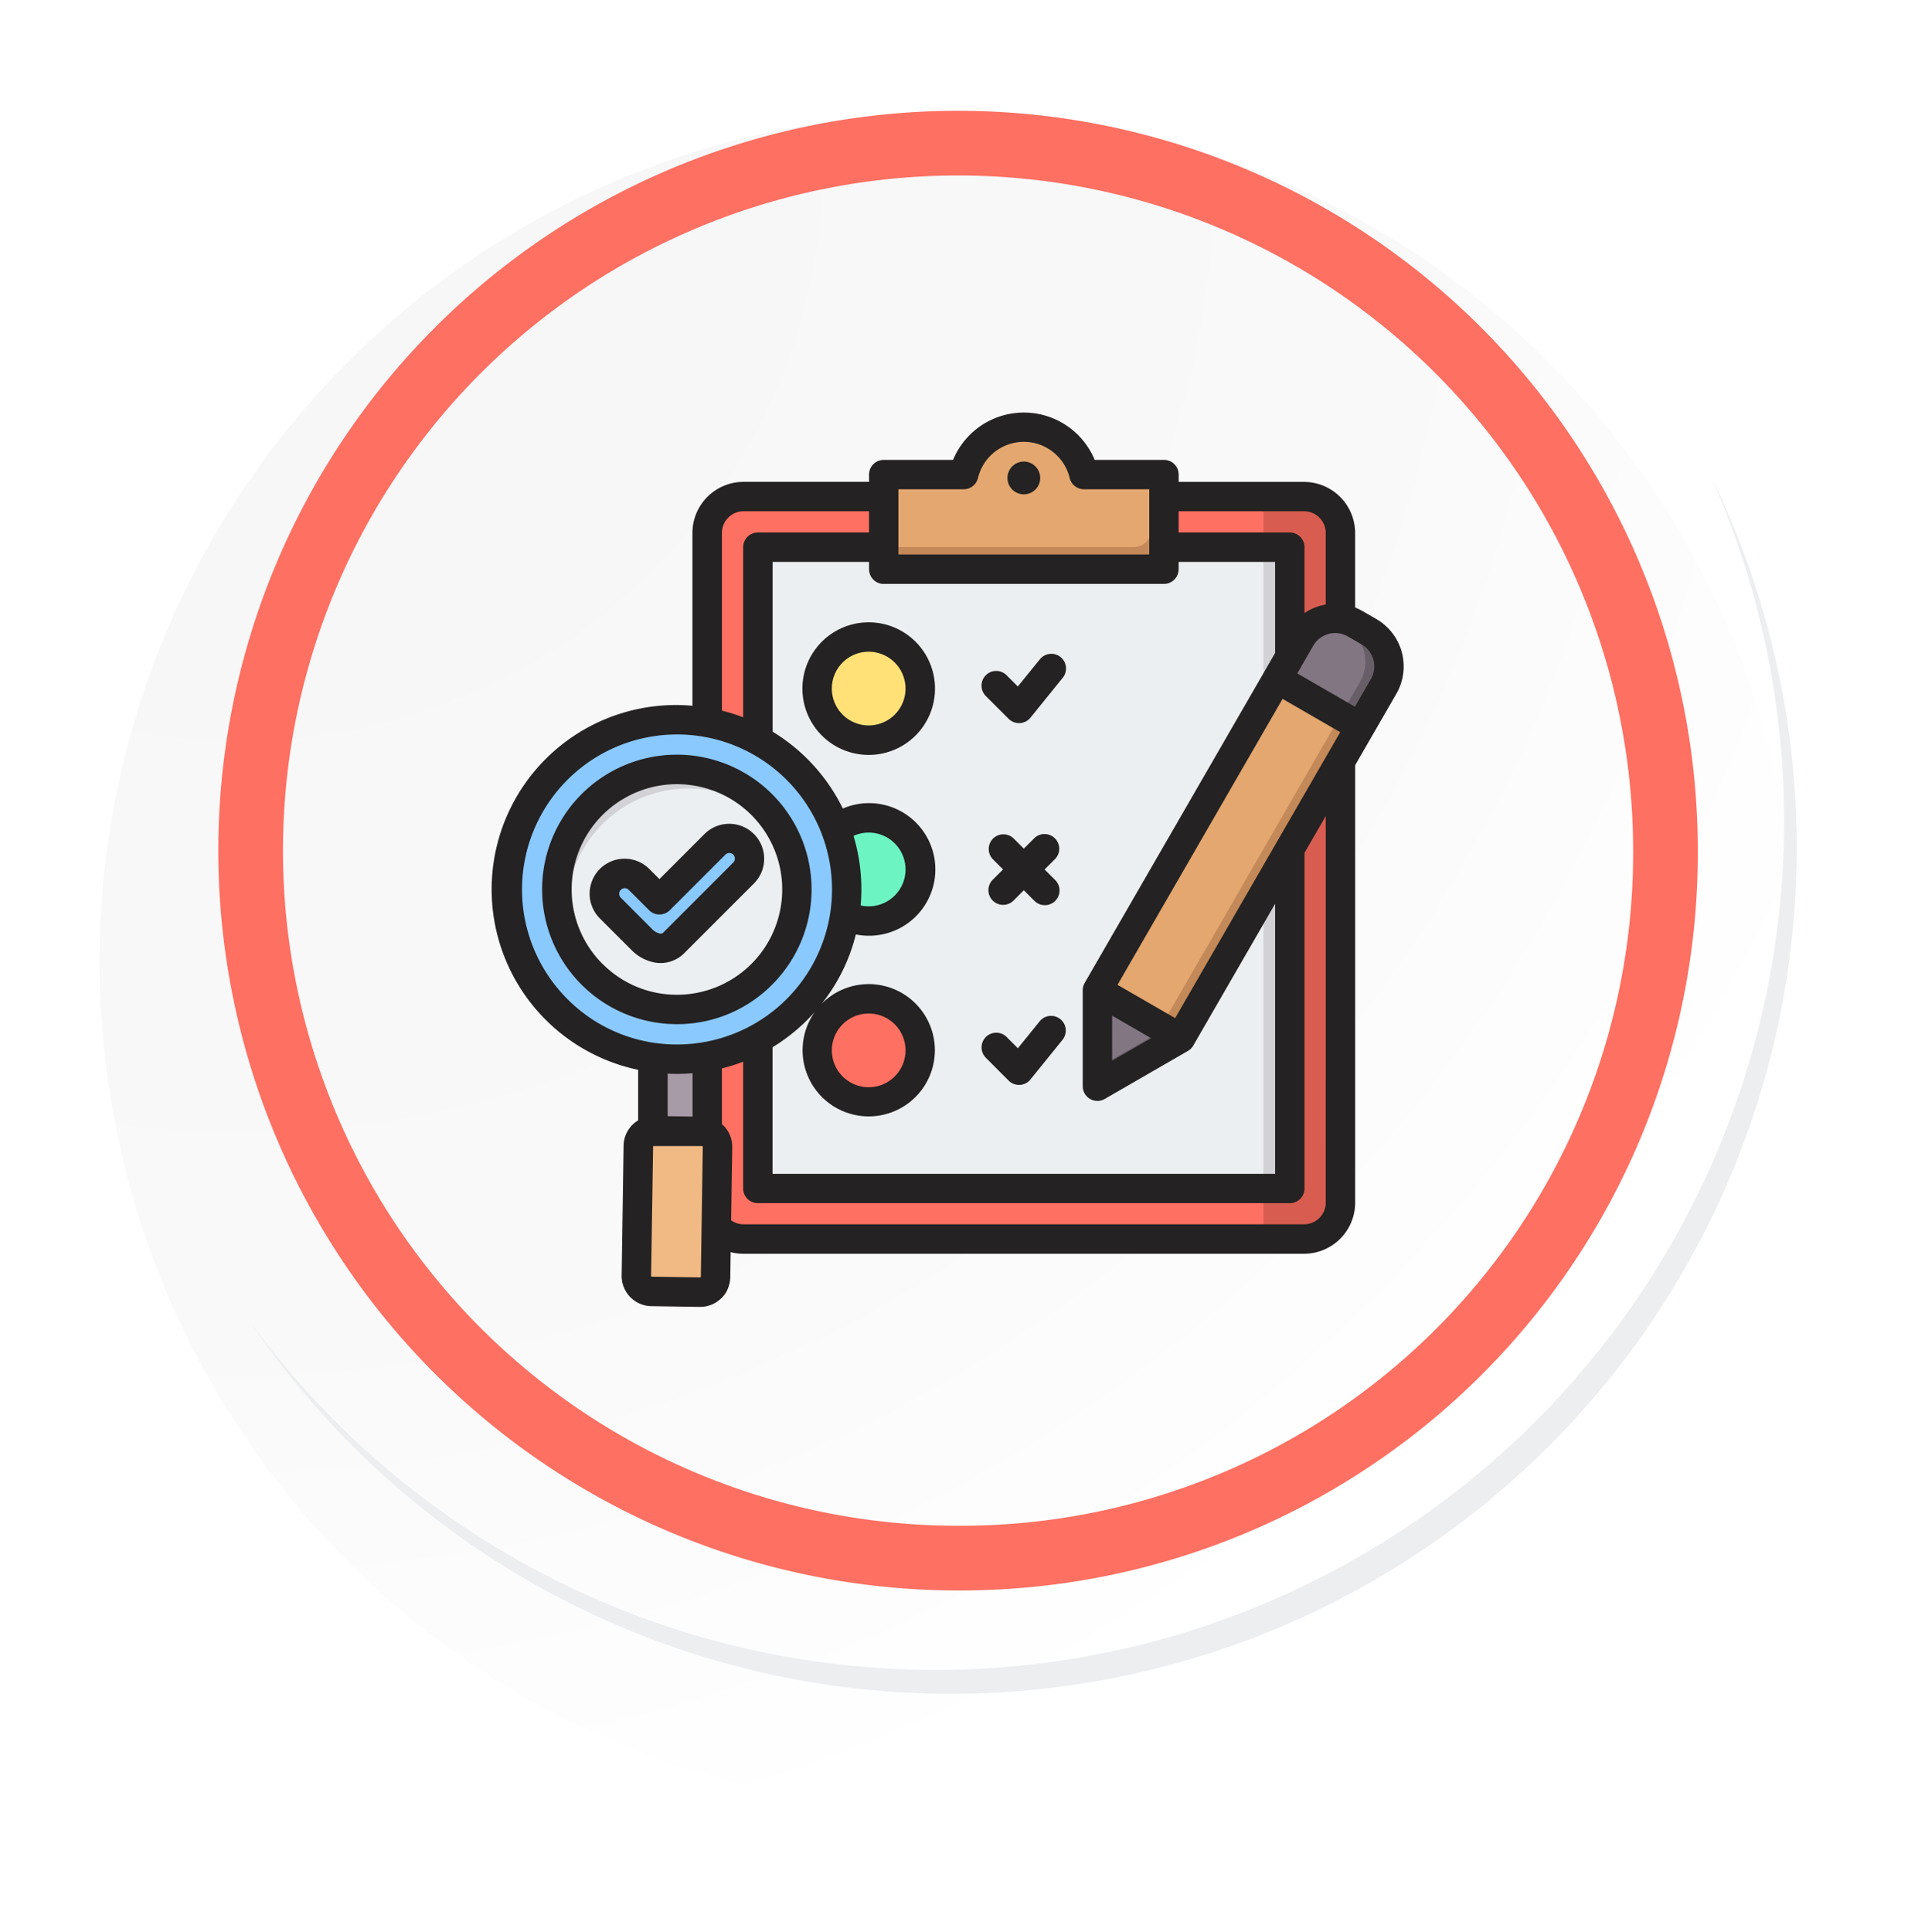 <svg xmlns="http://www.w3.org/2000/svg" xmlns:xlink="http://www.w3.org/1999/xlink" width="118.617" height="119.456" viewBox="0 0 118.617 119.456">
  <defs>
    <radialGradient id="radial-gradient" cx="0.076" cy="0.019" r="1.465" gradientTransform="translate(0.001)" gradientUnits="objectBoundingBox">
      <stop offset="0" stop-color="#f6f6f7"/>
      <stop offset="0.477" stop-color="#f9f9fa"/>
      <stop offset="0.715" stop-color="#fff"/>
    </radialGradient>
    <filter id="Trazado_765630" x="0" y="0.961" width="118.617" height="118.495" filterUnits="userSpaceOnUse">
      <feOffset dy="7" input="SourceAlpha"/>
      <feGaussianBlur stdDeviation="2.5" result="blur"/>
      <feFlood flood-opacity="0.102"/>
      <feComposite operator="in" in2="blur"/>
      <feComposite in="SourceGraphic"/>
    </filter>
  </defs>
  <g id="Grupo_1026505" data-name="Grupo 1026505" transform="translate(-278.841 -717.5)">
    <g id="Grupo_1025959" data-name="Grupo 1025959" transform="translate(0 -1382.331)">
      <g id="Grupo_1024863" data-name="Grupo 1024863" transform="translate(285 2099.831)">
        <g id="Grupo_18420" data-name="Grupo 18420">
          <g id="Grupo_18419" data-name="Grupo 18419">
            <path id="Trazado_40936" data-name="Trazado 40936" d="M299.581,2198.2a52.479,52.479,0,1,1-52.478-52.477A52.478,52.478,0,0,1,299.581,2198.2Z" transform="translate(-194.623 -2145.721)" fill="#fff"/>
          </g>
        </g>
      </g>
      <g transform="matrix(1, 0, 0, 1, 278.84, 2099.83)" filter="url(#Trazado_765630)">
        <path id="Trazado_765630-2" data-name="Trazado 765630" d="M299.094,2197.667a52.478,52.478,0,1,0-52.478,52.479A52.271,52.271,0,0,0,299.094,2197.667Z" transform="translate(-187.98 -2145.19)" fill="url(#radial-gradient)"/>
      </g>
      <path id="Trazado_765631" data-name="Trazado 765631" d="M289.67,2196.985a43.749,43.749,0,1,0-43.749,43.75A43.588,43.588,0,0,0,289.67,2196.985Z" transform="translate(92.17 -44.554)" fill="none" stroke="#fe7062" stroke-miterlimit="10" stroke-width="4"/>
      <g id="Grupo_1024864" data-name="Grupo 1024864" transform="translate(294.298 2129.294)">
        <path id="Trazado_40939" data-name="Trazado 40939" d="M290.9,2164.488a52.485,52.485,0,0,1-90.354,52.261,52.318,52.318,0,0,0,90.354-52.261Z" transform="translate(-200.545 -2164.488)" fill="#eceef0"/>
      </g>
    </g>
    <g id="_043-evaluation" data-name="043-evaluation" transform="translate(301.287 730.401)">
      <g id="Grupo_1026503" data-name="Grupo 1026503" transform="translate(8.927 12.951)">
        <g id="Grupo_1026482" data-name="Grupo 1026482" transform="translate(11.821 0)">
          <g id="Grupo_1026475" data-name="Grupo 1026475" transform="translate(0 4.143)">
            <g id="Grupo_1026473" data-name="Grupo 1026473">
              <path id="Trazado_766754" data-name="Trazado 766754" d="M157.99,52.085A2.318,2.318,0,0,1,160.3,54.4V96.966a2.318,2.318,0,0,1-2.313,2.313H122.363a2.318,2.318,0,0,1-2.313-2.313V54.4a2.318,2.318,0,0,1,2.313-2.313Z" transform="translate(-120.05 -52.085)" fill="#fe7062" fill-rule="evenodd"/>
            </g>
            <g id="Grupo_1026474" data-name="Grupo 1026474" transform="translate(34.944)">
              <path id="Trazado_766755" data-name="Trazado 766755" d="M430.639,52.085a2.318,2.318,0,0,1,2.313,2.313V96.966a2.318,2.318,0,0,1-2.313,2.313h-3V52.085Z" transform="translate(-427.642 -52.085)" fill="#d85d50" fill-rule="evenodd"/>
            </g>
          </g>
          <g id="Grupo_1026478" data-name="Grupo 1026478" transform="translate(3.218 7.362)">
            <g id="Grupo_1026476" data-name="Grupo 1026476">
              <path id="Trazado_766756" data-name="Trazado 766756" d="M181.15,80.414H149.425a1.048,1.048,0,0,0-1.046,1.046v38.666a1.048,1.048,0,0,0,1.046,1.046H181.15a1.048,1.048,0,0,0,1.046-1.046V81.46a1.048,1.048,0,0,0-1.046-1.046Z" transform="translate(-148.379 -80.414)" fill="#eceff1" fill-rule="evenodd"/>
            </g>
            <g id="Grupo_1026477" data-name="Grupo 1026477" transform="translate(31.725 0)">
              <path id="Trazado_766757" data-name="Trazado 766757" d="M428.688,80.414h-1.046v40.758h1.046a1.048,1.048,0,0,0,1.046-1.046V81.46a1.048,1.048,0,0,0-1.046-1.046Z" transform="translate(-427.642 -80.414)" fill="#d1d1d6" fill-rule="evenodd"/>
            </g>
          </g>
          <g id="Grupo_1026481" data-name="Grupo 1026481" transform="translate(11.22)">
            <g id="Grupo_1026479" data-name="Grupo 1026479" transform="translate(0)">
              <path id="Trazado_766758" data-name="Trazado 766758" d="M219.862,18.619H223.9a3.934,3.934,0,0,1,7.646,0h4.038a1.048,1.048,0,0,1,1.046,1.046v3.923a1.048,1.048,0,0,1-1.046,1.046H219.862a1.048,1.048,0,0,1-1.046-1.046V19.665A1.048,1.048,0,0,1,219.862,18.619Z" transform="translate(-218.816 -15.612)" fill="#e3a76f" fill-rule="evenodd"/>
            </g>
            <g id="Grupo_1026480" data-name="Grupo 1026480" transform="translate(0 3.007)">
              <path id="Trazado_766759" data-name="Trazado 766759" d="M235.584,42.085a1.048,1.048,0,0,1,1.046,1.046v3.923a1.048,1.048,0,0,1-1.046,1.046H219.862a1.048,1.048,0,0,1-1.046-1.046h15.722a1.048,1.048,0,0,0,1.046-1.046V42.085Z" transform="translate(-218.816 -42.085)" fill="#c48958" fill-rule="evenodd"/>
            </g>
          </g>
        </g>
        <g id="Grupo_1026483" data-name="Grupo 1026483" transform="translate(19.166 14.109)">
          <circle id="Elipse_8624" data-name="Elipse 8624" cx="3.188" cy="3.188" r="3.188" fill="#ffe177"/>
        </g>
        <g id="Grupo_1026484" data-name="Grupo 1026484" transform="translate(19.166 25.295)">
          <circle id="Elipse_8625" data-name="Elipse 8625" cx="3.188" cy="3.188" r="3.188" fill="#6cf5c2"/>
        </g>
        <g id="Grupo_1026485" data-name="Grupo 1026485" transform="translate(19.166 36.481)">
          <circle id="Elipse_8626" data-name="Elipse 8626" cx="3.188" cy="3.188" r="3.188" fill="#fe7062"/>
        </g>
        <g id="Grupo_1026494" data-name="Grupo 1026494" transform="translate(0 19.221)">
          <g id="Grupo_1026486" data-name="Grupo 1026486" transform="translate(9.675 19.793)">
            <path id="Trazado_766760" data-name="Trazado 766760" d="M103.809,359.038a10.552,10.552,0,0,1-2.646.127l.068,6.782,2.647-.04Z" transform="translate(-101.163 -359.038)" fill="#a79ba7" fill-rule="evenodd"/>
          </g>
          <g id="Grupo_1026487" data-name="Grupo 1026487" transform="translate(11.494 19.793)">
            <path id="Trazado_766761" data-name="Trazado 766761" d="M118.053,359.038a1.216,1.216,0,0,1-.873.127l.022,6.782.873-.04Z" transform="translate(-117.18 -359.038)" fill="#837683" fill-rule="evenodd"/>
          </g>
          <g id="Grupo_1026488" data-name="Grupo 1026488" transform="translate(8.633 25.413)">
            <path id="Trazado_766762" data-name="Trazado 766762" d="M93.077,418.49l2.988-.045a.957.957,0,0,0,.94-.968l-.121-8.03a.957.957,0,0,0-.968-.94l-2.988.045a.957.957,0,0,0-.94.968l.121,8.03A.957.957,0,0,0,93.077,418.49Z" transform="translate(-91.988 -408.506)" fill="#f1ba84" fill-rule="evenodd"/>
          </g>
          <g id="Grupo_1026489" data-name="Grupo 1026489" transform="translate(8.803 25.462)">
            <path id="Trazado_766763" data-name="Trazado 766763" d="M97.608,409.228l.121,8.03a.957.957,0,0,1-.94.968l-2.988.045a.944.944,0,0,1-.316-.049.958.958,0,0,0,.919.652l2.988-.045a.957.957,0,0,0,.94-.968l-.121-8.03a.958.958,0,0,0-.652-.891.952.952,0,0,1,.049.288Z" transform="translate(-93.485 -408.94)" fill="#e3a76f" fill-rule="evenodd"/>
          </g>
          <g id="Grupo_1026490" data-name="Grupo 1026490">
            <circle id="Elipse_8627" data-name="Elipse 8627" cx="10.496" cy="10.496" r="10.496" fill="#8ac9fe"/>
          </g>
          <g id="Grupo_1026491" data-name="Grupo 1026491" transform="translate(2.723 2.723)">
            <path id="Trazado_766764" data-name="Trazado 766764" d="M55.16,209.126a10.5,10.5,0,0,1-14.843,14.843q-.181-.181-.351-.369a10.5,10.5,0,0,0,14.825-14.825Q54.979,208.945,55.16,209.126Z" transform="translate(-39.966 -208.775)" fill="#60b7ff" fill-rule="evenodd"/>
          </g>
          <g id="Grupo_1026492" data-name="Grupo 1026492" transform="translate(2.959 2.959)">
            <path id="Trazado_766765" data-name="Trazado 766765" d="M54.913,213.063a7.537,7.537,0,1,1-10.658,0A7.537,7.537,0,0,1,54.913,213.063Z" transform="translate(-42.048 -210.856)" fill="#eceff1" fill-rule="evenodd"/>
          </g>
          <g id="Grupo_1026493" data-name="Grupo 1026493" transform="translate(2.959 2.959)">
            <path id="Trazado_766766" data-name="Trazado 766766" d="M54.913,213.063q.182.182.348.373a7.536,7.536,0,0,0-10.633,10.633c-.127-.111-.252-.227-.373-.348a7.537,7.537,0,0,1,10.658-10.658Z" transform="translate(-42.048 -210.856)" fill="#d1d1d6" fill-rule="evenodd"/>
          </g>
        </g>
        <g id="Grupo_1026501" data-name="Grupo 1026501" transform="translate(36.499 12.956)">
          <g id="Grupo_1026495" data-name="Grupo 1026495" transform="translate(0 0)">
            <path id="Trazado_766767" data-name="Trazado 766767" d="M337.281,152.65l12.561-21.757a2.478,2.478,0,0,1,3.378-.905l.857.495a2.478,2.478,0,0,1,.905,3.378L342.42,155.618l-5.139,2.967Z" transform="translate(-337.281 -129.658)" fill="#e3a76f" fill-rule="evenodd"/>
          </g>
          <g id="Grupo_1026496" data-name="Grupo 1026496" transform="translate(0 0.176)">
            <path id="Trazado_766768" data-name="Trazado 766768" d="M352.9,131.211a2.486,2.486,0,0,1,.316.154l.857.495a2.478,2.478,0,0,1,.905,3.378l-12.561,21.757-5.14,2.967v-1.691l3.675-2.122,12.561-21.757A2.479,2.479,0,0,0,352.9,131.211Z" transform="translate(-337.281 -131.211)" fill="#c48958" fill-rule="evenodd"/>
          </g>
          <g id="Grupo_1026497" data-name="Grupo 1026497" transform="translate(0 22.992)">
            <path id="Trazado_766769" data-name="Trazado 766769" d="M337.281,337.983v-5.935l5.139,2.967Z" transform="translate(-337.281 -332.048)" fill="#837683" fill-rule="evenodd"/>
          </g>
          <g id="Grupo_1026498" data-name="Grupo 1026498" transform="translate(0 25.114)">
            <path id="Trazado_766770" data-name="Trazado 766770" d="M337.281,354.54v-1.691l3.675-2.122,1.464.845Z" transform="translate(-337.281 -350.727)" fill="#685e68" fill-rule="evenodd"/>
          </g>
          <g id="Grupo_1026499" data-name="Grupo 1026499" transform="translate(11.523)">
            <path id="Trazado_766771" data-name="Trazado 766771" d="M438.716,132.691l1.038-1.8a2.478,2.478,0,0,1,3.378-.905l.857.495a2.478,2.478,0,0,1,.905,3.378l-1.038,1.8Z" transform="translate(-438.716 -129.658)" fill="#837683" fill-rule="evenodd"/>
          </g>
          <g id="Grupo_1026500" data-name="Grupo 1026500" transform="translate(15.199 0.176)">
            <path id="Trazado_766772" data-name="Trazado 766772" d="M471.493,131.211a2.478,2.478,0,0,1,.316.154l.857.495a2.478,2.478,0,0,1,.905,3.378l-1.038,1.8-1.464-.845,1.038-1.8A2.479,2.479,0,0,0,471.493,131.211Z" transform="translate(-471.069 -131.211)" fill="#685e68" fill-rule="evenodd"/>
          </g>
        </g>
        <g id="Grupo_1026502" data-name="Grupo 1026502" transform="translate(6.005 26.561)">
          <path id="Trazado_766773" data-name="Trazado 766773" d="M69.225,251.947a1.257,1.257,0,0,1,1.772,0l1.27,1.27,3.436-3.436a1.253,1.253,0,0,1,1.772,1.772l-4.3,4.3a1.369,1.369,0,0,1-2-.182l-1.949-1.949A1.257,1.257,0,0,1,69.225,251.947Z" transform="translate(-68.859 -249.416)" fill="#8ac9fe" fill-rule="evenodd"/>
        </g>
      </g>
      <g id="Grupo_1026504" data-name="Grupo 1026504" transform="translate(8.021 12.61)">
        <path id="Trazado_766774" data-name="Trazado 766774" d="M62.492,27.9a1.556,1.556,0,0,0-.727-.95l-.857-.494a1.566,1.566,0,0,0-2.137.571l-.988,1.713L61.348,30.8l.99-1.713a1.56,1.56,0,0,0,.154-1.186ZM59.545,37.56,58.23,39.834V60.59a.908.908,0,0,1-.908.909h-32.9a.909.909,0,0,1-.909-.909V52.752a11.412,11.412,0,0,1-1.314.414v3.45c.039.034.076.068.112.1a1.846,1.846,0,0,1,.527,1.325l-.068,4.519a1.338,1.338,0,0,0,.772.248H58.2a1.343,1.343,0,0,0,1.343-1.342Zm-41.6,20.408s0,0,0,0L17.82,66a.05.05,0,0,0,.044.047l2.988.044h0a.048.048,0,0,0,.045-.044l.12-8.031a.044.044,0,0,0-.014-.032.05.05,0,0,0-.03-.015Zm.9-4.477v2.631l1.538.023v-2.68c-.318.026-.638.041-.961.041C19.226,53.505,19.034,53.5,18.843,53.49Zm-6.2-4.611a9.586,9.586,0,1,1,6.779,2.808,9.524,9.524,0,0,1-6.779-2.808ZM22.2,31.042a11.537,11.537,0,0,1,1.314.414V20.937a.909.909,0,0,1,.909-.909H31.3V18.714H23.541A1.344,1.344,0,0,0,22.2,20.056ZM30.825,42.1a11.442,11.442,0,0,0-.486-3.313,2.28,2.28,0,1,1,.94,4.358,2.32,2.32,0,0,1-.5-.055C30.81,42.763,30.825,42.433,30.825,42.1Zm.454,12.231a2.279,2.279,0,1,1,2.278-2.279A2.282,2.282,0,0,1,31.278,54.331Zm.928-31.125H49.537a.909.909,0,0,0,.909-.909v-.451h5.966v5.633l-11.776,20.4a.9.9,0,0,0-.122.455v5.935a.909.909,0,0,0,1.363.787l5.14-2.967a.92.92,0,0,0,.333-.333l5.063-8.77v16.7H25.331V51.858a11.481,11.481,0,0,0,2.154-1.694c.158-.158.31-.32.458-.485a4.09,4.09,0,1,0,.428-.51,11.262,11.262,0,0,0,2.113-4.285,4.053,4.053,0,0,0,.795.079,4.1,4.1,0,1,0-1.6-7.866,11.447,11.447,0,0,0-4.343-4.751v-10.5H31.3V22.3a.908.908,0,0,0,.909.909Zm.909-1.818H48.629V17.354H44.591a.909.909,0,0,1-.884-.7,2.917,2.917,0,0,0-5.671,0,.91.91,0,0,1-.884.7H33.115v4.034Zm13.217,31.3V49.905L48.744,51.3ZM60.439,32.375,50.23,50.057,46.665,48,56.874,30.316ZM50.446,18.714v1.314h6.875a.908.908,0,0,1,.908.909v4.074a3.416,3.416,0,0,1,1.314-.529V20.057A1.343,1.343,0,0,0,58.2,18.714H50.446ZM63.911,30l-2.548,4.416V61.47A3.163,3.163,0,0,1,58.2,64.629H23.541a3.1,3.1,0,0,1-.8-.1l-.023,1.551a1.866,1.866,0,0,1-1.863,1.835h-.028l-2.988-.046A1.865,1.865,0,0,1,16,65.974l.12-8.031a1.862,1.862,0,0,1,.9-1.564V53.254a11.4,11.4,0,0,1,3.356-22.512V20.057a3.164,3.164,0,0,1,3.16-3.16H31.3v-.451a.908.908,0,0,1,.908-.909h4.288a4.738,4.738,0,0,1,8.756,0h4.287a.909.909,0,0,1,.909.909V16.9H58.2a3.164,3.164,0,0,1,3.161,3.16v4.607a3.468,3.468,0,0,1,.455.219l.857.494A3.386,3.386,0,0,1,63.911,30ZM18.605,44.736a.252.252,0,0,1-.248.093.935.935,0,0,1-.472-.275L15.938,42.6a.344.344,0,0,1,.486-.486l1.27,1.269a.907.907,0,0,0,1.285,0l3.437-3.435a.341.341,0,0,1,.243-.1.345.345,0,0,1,.244.1.348.348,0,0,1,0,.487Zm1.285,1.286a2.072,2.072,0,0,1-1.48.63,2.165,2.165,0,0,1-.328-.025,2.718,2.718,0,0,1-1.48-.787l-1.95-1.948a2.162,2.162,0,0,1,3.058-3.058l.627.627,2.792-2.793a2.162,2.162,0,0,1,3.058,3.057Zm-5.076.683a6.511,6.511,0,1,1,4.6,1.908A6.471,6.471,0,0,1,14.815,46.7Zm4.6,3.726a8.332,8.332,0,1,1,5.89-2.44A8.274,8.274,0,0,1,19.419,50.431ZM31.278,27.4a2.279,2.279,0,1,0,2.278,2.279A2.282,2.282,0,0,0,31.278,27.4Zm0-1.818a4.1,4.1,0,1,0,4.1,4.1,4.1,4.1,0,0,0-4.1-4.1ZM42.795,38.942a.908.908,0,0,1,0,1.286l-.638.638.638.637a.909.909,0,1,1-1.284,1.286l-.639-.639-.638.639A.909.909,0,0,1,38.949,41.5l.638-.637-.638-.638a.909.909,0,0,1,1.284-1.286l.638.638.639-.638A.909.909,0,0,1,42.795,38.942ZM39.932,53.921l-1.389-1.391a.909.909,0,1,1,1.285-1.285l.676.676,1.347-1.666A.909.909,0,1,1,43.264,51.4l-1.983,2.452a.907.907,0,0,1-.659.336h-.048A.911.911,0,0,1,39.932,53.921Zm0-22.372a.913.913,0,0,0,.643.266h.048a.91.91,0,0,0,.659-.336l1.983-2.451a.909.909,0,1,0-1.413-1.143L40.5,29.549l-.676-.676a.909.909,0,1,0-1.285,1.285Zm1.952-14.894a1.012,1.012,0,1,1-1.012-1.012A1.014,1.014,0,0,1,41.884,16.655Z" transform="translate(-8.021 -12.61)" fill="#242222" fill-rule="evenodd"/>
      </g>
    </g>
  </g>
</svg>
